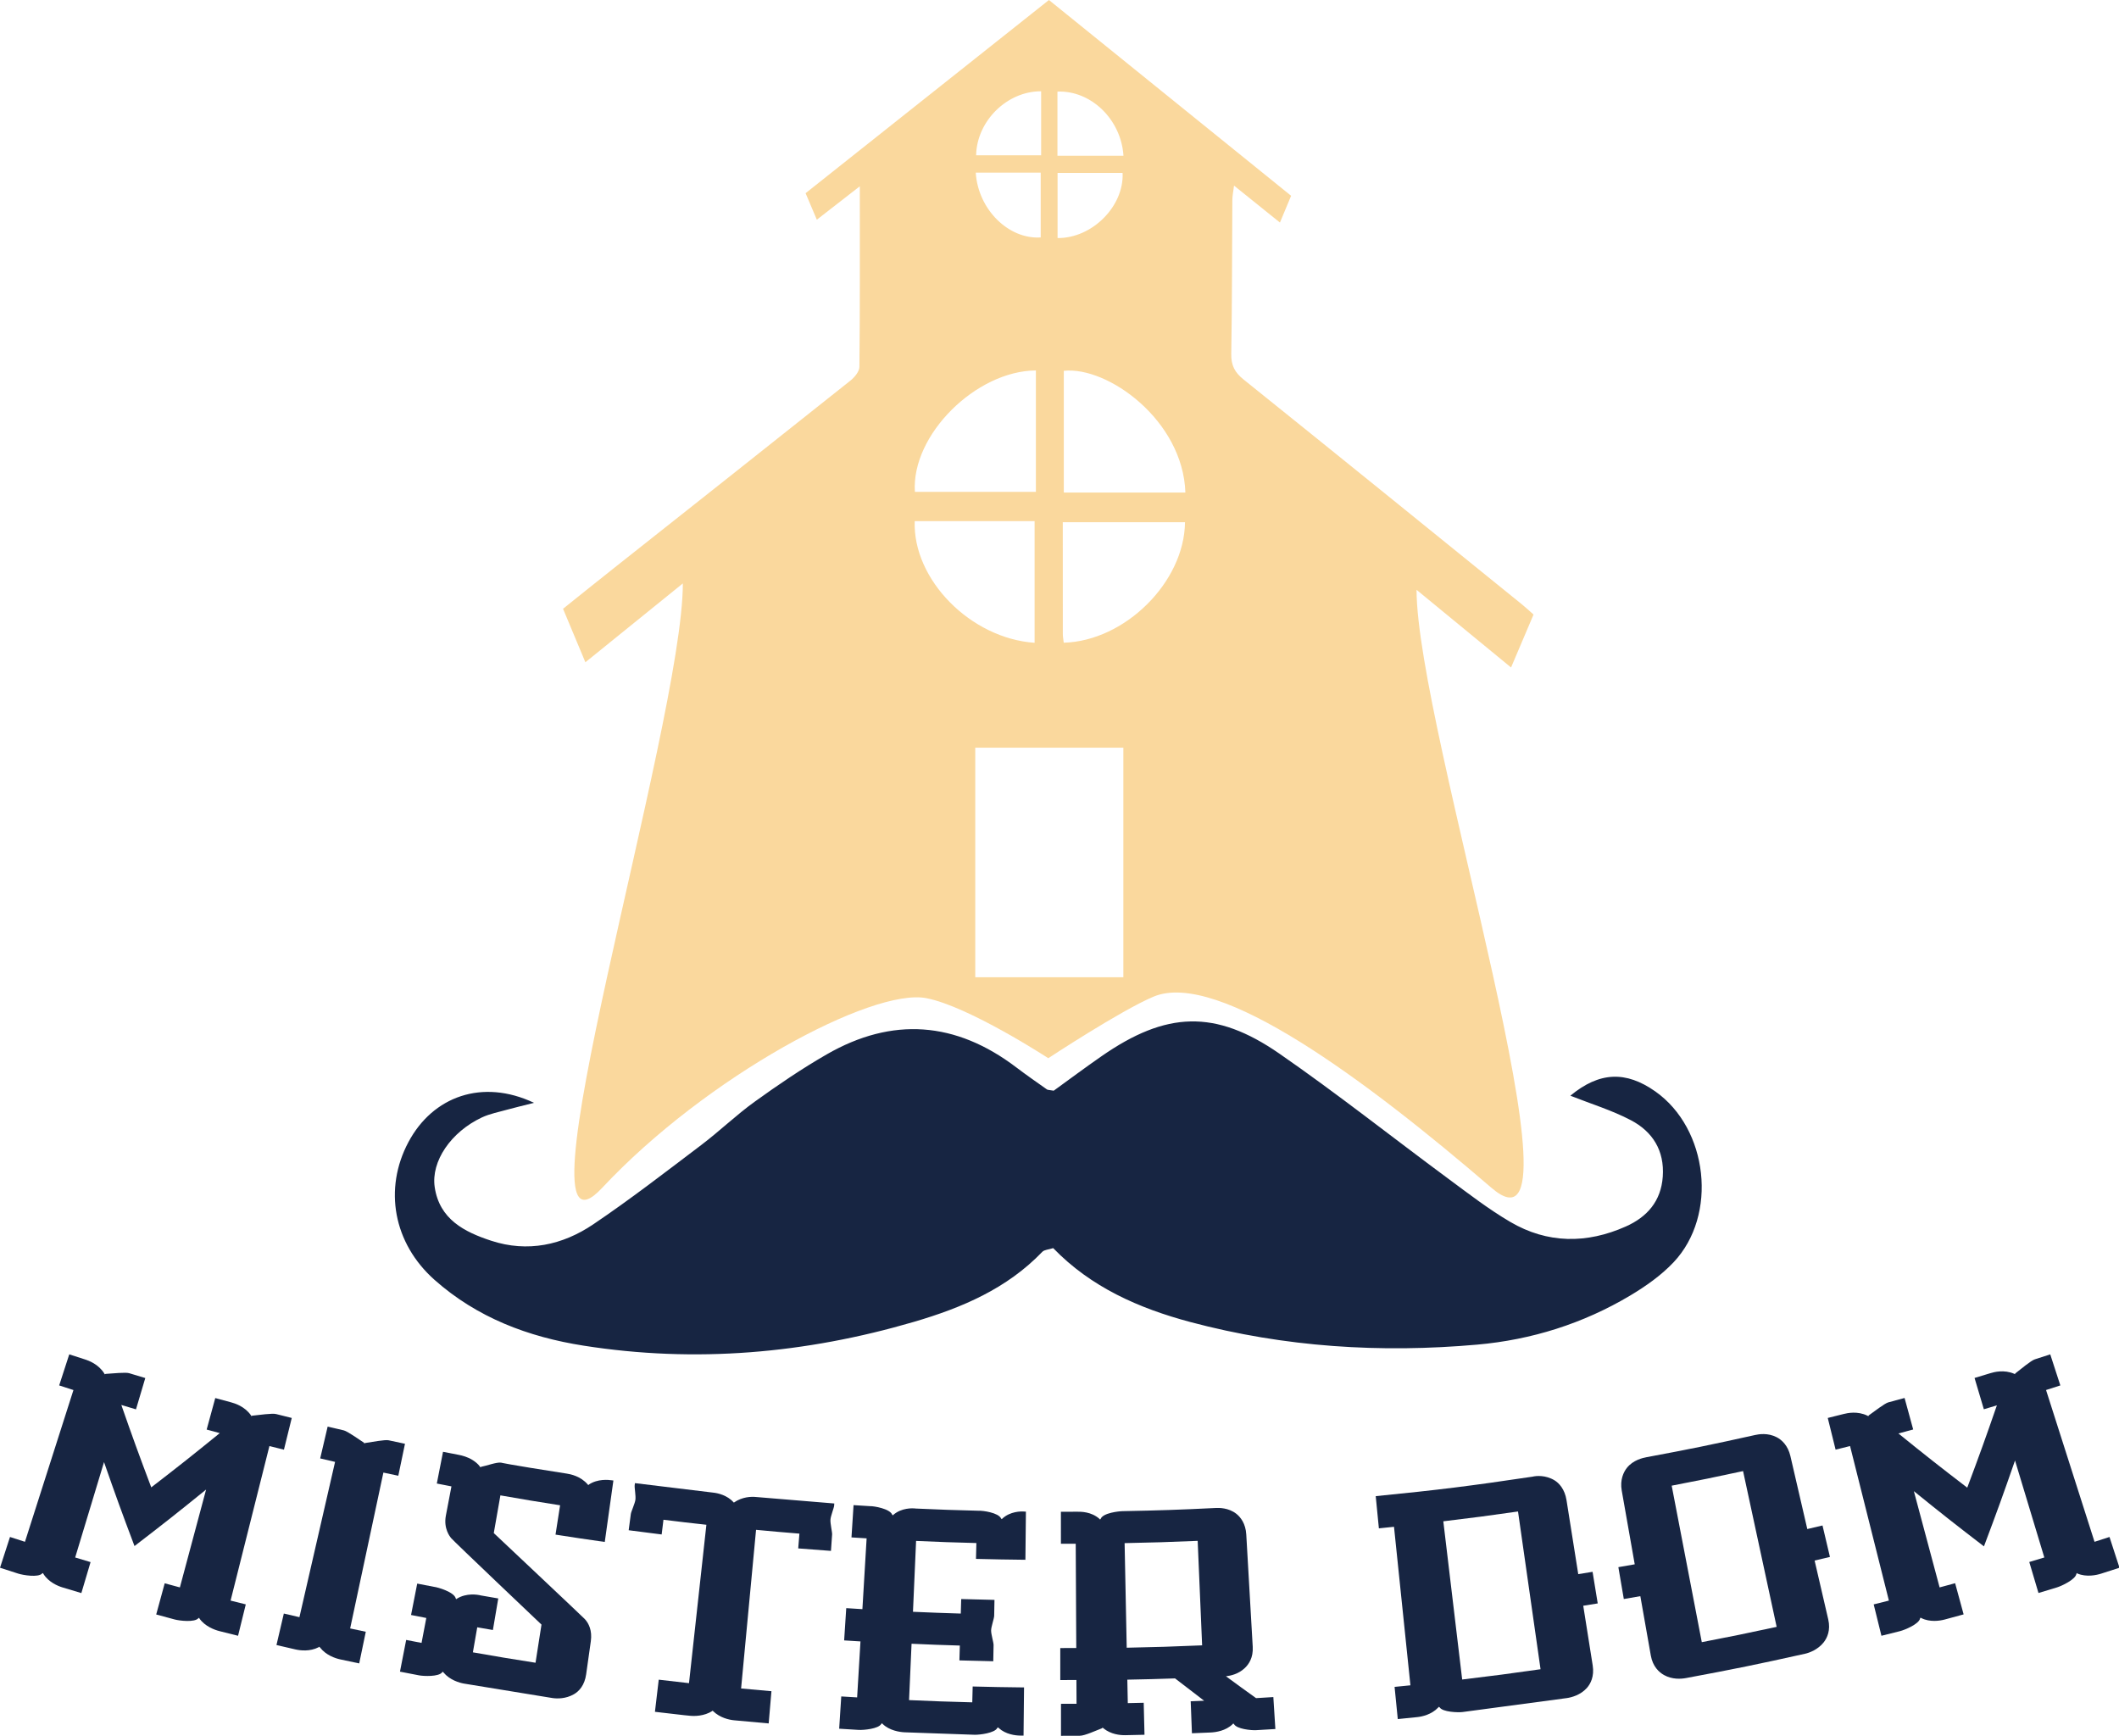 <svg width="293" height="240" viewBox="0 0 293 240" fill="none" xmlns="http://www.w3.org/2000/svg">
<path fill-rule="evenodd" clip-rule="evenodd" d="M73.843 152.482C71.989 152.951 71.106 153.155 70.239 153.398C69.026 153.742 67.753 153.975 66.623 154.505C62.361 156.507 59.58 160.567 60.108 164.137C60.767 168.591 64.221 170.337 67.929 171.552C72.954 173.195 77.768 172.154 82.013 169.293C87.139 165.837 92.039 162.04 96.972 158.307C99.501 156.394 101.799 154.163 104.369 152.314C107.582 150.001 110.872 147.761 114.3 145.789C123.391 140.555 132.17 141.233 140.524 147.58C141.911 148.632 143.344 149.625 144.765 150.63C144.883 150.713 145.074 150.695 145.701 150.803C147.719 149.345 149.986 147.649 152.312 146.036C161.238 139.834 168.023 139.534 176.899 145.675C184.855 151.178 192.454 157.203 200.241 162.959C203.046 165.032 205.824 167.183 208.823 168.942C213.97 171.966 219.412 171.985 224.815 169.574C227.745 168.267 229.678 166.09 229.916 162.682C230.168 159.081 228.511 156.458 225.498 154.879C222.888 153.51 220.024 152.639 217.138 151.496C221.151 148.171 224.819 148.046 228.878 150.9C236.195 156.052 237.562 168.007 231.415 174.522C229.702 176.338 227.562 177.841 225.404 179.13C218.9 183.006 211.767 185.248 204.267 185.912C190.895 187.097 177.644 186.268 164.605 182.792C157.437 180.88 150.841 177.958 145.628 172.57C144.968 172.781 144.402 172.79 144.124 173.08C139.219 178.185 133.001 180.821 126.369 182.765C111.374 187.15 96.175 188.488 80.698 186.055C73.021 184.849 65.966 182.18 60.082 176.956C54.394 171.905 53.027 164.378 56.474 157.911C59.851 151.574 66.707 149.11 73.843 152.482Z" fill="#172542"/>
<path fill-rule="evenodd" clip-rule="evenodd" d="M143.961 12.62C139.234 12.601 135.063 16.742 134.972 21.468C137.973 21.468 140.971 21.468 143.961 21.468C143.961 18.369 143.961 15.494 143.961 12.62ZM146.216 21.535C149.423 21.535 152.379 21.535 155.345 21.535C155.026 16.522 150.866 12.483 146.216 12.663C146.216 15.534 146.216 18.41 146.216 21.535ZM134.92 23.867C135.239 28.991 139.499 33.124 143.901 32.829C143.901 29.879 143.901 26.933 143.901 23.867C140.839 23.867 137.956 23.867 134.92 23.867ZM146.234 32.913C151.014 32.963 155.441 28.505 155.224 23.91C152.277 23.91 149.328 23.91 146.234 23.91C146.234 27.018 146.234 29.965 146.234 32.913ZM163.854 72.204C158.134 72.204 152.616 72.204 146.954 72.204C146.954 77.502 146.952 82.579 146.96 87.656C146.962 88.061 147.043 88.465 147.086 88.864C155.557 88.625 163.77 80.48 163.854 72.204ZM126.48 72.057C126.197 80.149 134.219 88.268 143.057 88.876C143.057 83.292 143.057 77.721 143.057 72.057C137.38 72.057 131.926 72.057 126.48 72.057ZM163.907 68.104C163.582 58.118 153.172 50.621 147.097 51.271C147.097 56.868 147.097 62.466 147.097 68.104C152.803 68.104 158.27 68.104 163.907 68.104ZM143.235 51.221C134.974 51.264 125.993 60.121 126.503 68.004C132.034 68.004 137.56 68.004 143.235 68.004C143.235 62.334 143.235 56.861 143.235 51.221ZM134.851 135.115C141.826 135.115 148.598 135.115 155.33 135.115C155.33 124.428 155.33 113.958 155.33 103.377C148.427 103.377 141.723 103.377 134.851 103.377C134.851 113.986 134.851 124.463 134.851 135.115ZM83.261 164.24C70.248 178.157 94.419 100.192 94.419 80.666C89.757 84.439 85.482 87.895 80.943 91.568C79.894 89.055 78.916 86.721 77.853 84.172C80.203 82.292 82.526 80.421 84.863 78.57C95.774 69.929 106.695 61.303 117.582 52.631C118.159 52.172 118.827 51.372 118.833 50.724C118.919 42.575 118.889 34.423 118.889 25.756C116.754 27.416 114.963 28.809 112.946 30.378C112.398 29.093 111.927 27.978 111.391 26.712C122.617 17.801 133.768 8.948 145.04 0.001C156.196 9.02 167.267 17.97 178.526 27.07C178.054 28.201 177.588 29.317 176.981 30.77C174.841 29.049 172.871 27.463 170.633 25.663C170.534 26.472 170.403 27.063 170.399 27.655C170.35 34.746 170.37 41.839 170.25 48.93C170.224 50.507 170.719 51.48 171.946 52.465C184.821 62.8 197.644 73.202 210.477 83.59C210.987 84.002 211.462 84.456 212.047 84.97C211.02 87.386 210.021 89.734 208.938 92.287C204.582 88.709 200.431 85.297 195.871 81.55C195.871 100.668 220.487 176.497 206.237 164.24C189.003 149.414 168.409 134.031 159.483 137.809C154.926 139.737 144.95 146.312 144.95 146.312C144.95 146.312 133.992 139.159 128.093 138.01C120.627 136.557 97.684 148.814 83.261 164.24Z" fill="#FAD89D"/>
<path d="M20.915 205.649C24.759 202.686 26.652 201.188 30.388 198.148C29.662 197.954 29.301 197.853 28.576 197.655C29.052 195.912 29.289 195.042 29.765 193.3C30.645 193.54 31.085 193.66 31.964 193.895C32.46 194.029 33.838 194.441 34.713 195.704L34.784 195.818C34.787 195.818 34.82 195.744 34.85 195.741C35.85 195.64 37.637 195.374 38.178 195.512C39.043 195.73 39.477 195.838 40.342 196.052C39.91 197.805 39.693 198.682 39.261 200.437C38.459 200.238 38.056 200.138 37.254 199.936C35.106 208.483 34.032 212.755 31.884 221.304C32.724 221.516 33.143 221.621 33.985 221.827C33.557 223.564 33.345 224.432 32.916 226.168C31.894 225.917 31.38 225.788 30.359 225.528C29.683 225.358 28.344 224.877 27.574 223.775C27.538 223.723 27.551 223.676 27.551 223.676C27.547 223.673 27.447 223.723 27.432 223.74C26.922 224.341 24.821 224.095 24.149 223.913C24.052 223.889 24.003 223.883 21.599 223.224C22.069 221.5 22.305 220.636 22.775 218.912C23.613 219.141 24.034 219.253 24.873 219.481C26.323 214.068 27.048 211.361 28.498 205.951C24.599 209.117 22.614 210.679 18.598 213.763C16.846 209.126 16.005 206.804 14.384 202.155C12.788 207.43 11.989 210.067 10.394 215.343C11.245 215.599 11.672 215.727 12.523 215.982C12.013 217.696 11.759 218.552 11.25 220.264C10.199 219.953 9.671 219.795 8.621 219.475C8.001 219.287 6.707 218.748 6.01 217.623C5.976 217.566 5.96 217.508 5.942 217.502C5.92 217.497 5.837 217.544 5.821 217.561C5.283 218.136 3.188 217.787 2.521 217.574C2.474 217.558 2.426 217.549 0.002 216.761C0.554 215.06 0.83 214.208 1.382 212.508C2.21 212.778 2.622 212.912 3.451 213.176C6.131 204.783 7.473 200.586 10.155 192.192C9.365 191.939 8.972 191.81 8.183 191.553C8.741 189.835 9.019 188.976 9.576 187.258C10.446 187.541 10.881 187.681 11.753 187.96C12.242 188.117 13.605 188.597 14.423 189.904C14.423 189.904 14.47 190.014 14.487 190.019C14.506 190.025 14.572 189.961 14.601 189.959C15.568 189.9 17.363 189.712 17.856 189.861C18.748 190.132 19.197 190.269 20.089 190.533C19.575 192.265 19.319 193.133 18.803 194.863C17.991 194.621 17.587 194.5 16.776 194.254C18.368 198.816 19.195 201.095 20.915 205.649Z" fill="#172542"/>
<path d="M53.729 199.138C54.637 199.335 55.09 199.432 55.998 199.622C55.63 201.39 55.443 202.273 55.075 204.042C54.249 203.869 53.837 203.782 53.012 203.605C51.173 212.224 50.255 216.535 48.416 225.154C49.283 225.338 49.712 225.43 50.579 225.612C50.215 227.363 50.031 228.239 49.668 229.989C47.237 229.481 47.144 229.453 47.046 229.433C46.365 229.286 45.085 228.863 44.256 227.794C44.216 227.739 44.129 227.677 44.129 227.677C44.124 227.677 44.121 227.721 44.06 227.752C42.849 228.372 41.522 228.21 40.843 228.054C40.744 228.031 40.648 228.017 38.228 227.448C38.635 225.707 38.839 224.836 39.247 223.095C40.109 223.295 40.54 223.4 41.403 223.597C43.373 215.008 44.362 210.716 46.331 202.126C45.509 201.935 45.096 201.839 44.274 201.646C44.685 199.887 44.893 199.007 45.305 197.248C46.191 197.456 46.633 197.56 47.521 197.764C48.02 197.879 49.529 198.945 50.326 199.472C50.352 199.49 50.352 199.572 50.352 199.572C50.356 199.573 50.478 199.517 50.509 199.513C51.462 199.371 53.232 199.033 53.729 199.138Z" fill="#172542"/>
<path d="M76.813 212.182C77.066 210.558 77.194 209.749 77.446 208.125C74.14 207.608 72.491 207.334 69.192 206.756C68.827 208.84 68.642 209.88 68.277 211.967C68.277 211.967 80.566 223.54 80.861 223.856C81.406 224.443 81.904 225.436 81.694 226.928C81.438 228.752 81.306 229.666 81.05 231.489C80.834 233.023 80.069 233.839 79.368 234.244C78.226 234.904 77.029 234.872 76.392 234.778C76.295 234.76 64.223 232.791 64.126 232.774C63.541 232.671 62.198 232.292 61.332 231.252C61.288 231.199 61.265 231.149 61.248 231.146C61.227 231.14 61.15 231.196 61.137 231.216C60.673 231.853 58.57 231.76 57.938 231.639C57.839 231.621 57.787 231.615 55.305 231.129C55.648 229.374 55.819 228.497 56.163 226.743C57.012 226.908 57.44 226.991 58.289 227.154C58.553 225.774 58.683 225.085 58.946 223.707C58.104 223.543 57.681 223.46 56.838 223.294C57.179 221.558 57.351 220.691 57.69 218.953C58.62 219.135 59.086 219.225 60.015 219.401C60.546 219.457 62.785 220.124 63.011 220.982C63.018 221.007 63.047 221.086 63.093 221.093C63.139 221.101 63.147 221.054 63.204 221.022C64.496 220.236 66.003 220.462 66.517 220.596C67.468 220.764 67.945 220.846 68.896 221.007C68.599 222.754 68.451 223.628 68.154 225.371C67.289 225.223 66.854 225.15 65.99 224.997C65.747 226.382 65.629 227.075 65.386 228.458C68.847 229.065 70.58 229.355 74.049 229.897C74.379 227.787 74.543 226.732 74.873 224.622C74.873 224.622 62.656 213.031 62.364 212.648C62.248 212.497 61.302 211.382 61.653 209.546C61.962 207.932 62.114 207.128 62.423 205.513C61.613 205.358 61.209 205.278 60.4 205.118C60.744 203.364 60.916 202.488 61.259 200.732C62.151 200.908 62.597 200.996 63.489 201.166C63.854 201.236 64.681 201.436 65.379 201.891C65.697 202.099 66.094 202.395 66.355 202.768C66.355 202.768 66.413 202.873 66.427 202.876C66.445 202.878 66.507 202.808 66.539 202.803C67.286 202.667 68.654 202.143 69.275 202.23C69.498 202.262 69.631 202.384 78.363 203.745C78.866 203.822 80.273 204.086 81.272 205.25L81.351 205.352C81.354 205.352 81.409 205.267 81.409 205.267C82.657 204.438 84.13 204.602 84.632 204.675C84.707 204.685 84.743 204.691 84.816 204.699C84.339 208.096 84.1 209.799 83.623 213.196C80.897 212.81 79.535 212.607 76.813 212.182Z" fill="#172542"/>
<path d="M106.191 238.278C104.321 238.12 103.384 238.032 101.516 237.854C100.826 237.787 99.56 237.527 98.566 236.555C98.568 236.535 98.572 236.526 98.573 236.511C98.526 236.505 98.521 236.552 98.521 236.552C97.355 237.303 96.01 237.296 95.321 237.22C95.225 237.211 95.026 237.211 90.56 236.681C90.772 234.904 90.874 234.019 91.085 232.241C91.123 232.247 91.144 232.247 91.183 232.249C92.818 232.446 93.634 232.54 95.27 232.719C96.231 223.957 96.714 219.583 97.674 210.819C95.298 210.559 94.112 210.42 91.738 210.125C91.638 210.942 91.59 211.343 91.49 212.16C89.665 211.933 88.751 211.818 86.928 211.576C87.049 210.67 87.107 210.221 87.229 209.315C87.271 209 87.783 207.899 87.858 207.374C87.938 206.816 87.712 205.698 87.761 205.335C87.774 205.227 87.781 205.172 87.796 205.063C87.796 205.063 98.528 206.367 98.621 206.376C99.266 206.446 100.538 206.718 101.458 207.731L101.496 207.784C101.499 207.782 101.499 207.736 101.499 207.736C102.652 206.936 103.904 206.921 104.501 206.977C104.639 206.991 115.359 207.876 115.359 207.876C115.352 207.986 115.35 208.045 115.341 208.154C115.315 208.515 114.861 209.573 114.828 210.125C114.795 210.662 115.08 211.841 115.058 212.16C114.994 213.07 114.964 213.519 114.9 214.431C113.088 214.302 112.184 214.234 110.372 214.088C110.437 213.269 110.471 212.865 110.537 212.045C108.138 211.851 106.939 211.746 104.542 211.52C103.717 220.295 103.3 224.679 102.474 233.454C104.112 233.609 104.932 233.683 106.57 233.823C106.609 233.826 106.63 233.826 106.67 233.828C106.517 235.611 106.44 236.502 106.288 238.285C106.249 238.281 106.231 238.281 106.191 238.278Z" fill="#172542"/>
<path d="M118.98 226.947C118.078 226.893 117.624 226.866 116.723 226.808C116.838 225.024 116.897 224.133 117.012 222.348C117.905 222.403 118.354 222.435 119.247 222.488C119.48 218.571 119.597 216.616 119.83 212.699C118.993 212.648 118.575 212.622 117.737 212.567C117.852 210.781 117.909 209.89 118.023 208.105C118.944 208.165 119.408 208.194 120.328 208.248C120.839 208.231 123.039 208.6 123.362 209.421C123.372 209.447 123.451 209.517 123.451 209.517C123.455 209.517 123.497 209.468 123.544 209.43C124.65 208.479 126.132 208.509 126.638 208.577C130.123 208.735 131.867 208.793 135.353 208.882C135.862 208.849 138.073 209.146 138.423 209.952C138.435 209.975 138.516 210.045 138.516 210.045C138.518 210.042 138.562 209.998 138.608 209.955C139.681 208.969 141.163 208.943 141.67 208.997C141.743 208.997 141.781 208.997 141.856 209C141.827 211.663 141.814 212.994 141.786 215.661C139.052 215.629 137.684 215.606 134.951 215.538C134.973 214.66 134.985 214.221 135.007 213.346C131.673 213.261 130.003 213.202 126.67 213.053C126.497 216.974 126.412 218.932 126.239 222.852C128.885 222.969 130.207 223.016 132.851 223.097C132.875 222.295 132.886 221.893 132.909 221.09C134.747 221.145 135.67 221.169 137.509 221.206C137.492 222.08 137.485 222.519 137.468 223.397C137.46 223.807 137.049 224.894 137.044 225.44C137.038 225.973 137.392 227.092 137.385 227.459C137.368 228.352 137.359 228.796 137.341 229.69C135.468 229.654 134.533 229.628 132.659 229.573C132.684 228.752 132.695 228.341 132.72 227.52C130.049 227.442 128.714 227.391 126.044 227.271C125.906 230.388 125.836 231.945 125.698 235.062C129.194 235.219 130.942 235.28 134.439 235.37C134.462 234.497 134.473 234.054 134.495 233.18C137.336 233.251 138.755 233.28 141.597 233.31C141.57 235.974 141.555 237.305 141.528 239.972C141.45 239.969 141.412 239.972 141.334 239.972C141.285 239.972 141.183 239.969 141.084 239.969C140.395 239.96 139.064 239.806 138.093 238.921C138.046 238.876 137.998 238.826 137.998 238.826C137.992 238.824 137.908 238.896 137.896 238.918C137.543 239.62 135.462 239.871 134.77 239.855C134.721 239.852 125.105 239.516 125.057 239.513C124.413 239.482 122.987 239.279 122.045 238.359C121.999 238.313 121.957 238.264 121.957 238.264C121.951 238.261 121.868 238.331 121.856 238.354C121.479 239.044 119.386 239.219 118.746 239.184C118.647 239.178 118.547 239.178 116.035 239.017C116.149 237.231 116.208 236.34 116.323 234.555C117.2 234.614 117.64 234.635 118.518 234.688C118.701 231.592 118.796 230.045 118.98 226.947Z" fill="#172542"/>
<path d="M165.606 213.043C161.566 213.216 159.546 213.277 155.503 213.358C155.619 219.141 155.679 222.036 155.794 227.819C159.967 227.735 162.051 227.667 166.221 227.491C165.977 221.711 165.853 218.824 165.606 213.043ZM176.069 234.643C176.18 236.409 176.237 237.296 176.349 239.061C175.284 239.128 174.751 239.158 173.687 239.219C172.997 239.259 170.996 239.058 170.627 238.381C170.616 238.359 170.526 238.293 170.526 238.293C170.521 238.295 170.48 238.348 170.434 238.393C169.493 239.309 168.117 239.507 167.424 239.539C167.376 239.542 167.327 239.55 164.812 239.647C164.743 237.879 164.71 236.994 164.641 235.224C165.384 235.197 165.756 235.18 166.499 235.15C164.88 233.919 164.077 233.303 162.478 232.062C159.84 232.152 158.518 232.185 155.879 232.237C155.906 233.532 155.919 234.183 155.944 235.479C156.823 235.459 157.266 235.453 158.144 235.431C158.187 237.2 158.21 238.082 158.253 239.854C157.188 239.879 156.653 239.89 155.589 239.913C154.897 239.923 153.61 239.808 152.569 238.958C152.569 238.958 152.485 238.865 152.469 238.865C152.447 238.865 152.398 238.949 152.366 238.96C151.535 239.272 150.011 239.985 149.321 239.991C149.222 239.991 149.174 239.996 146.705 239.999C146.705 238.228 146.705 237.345 146.705 235.576C147.566 235.576 147.996 235.573 148.856 235.572C148.849 234.259 148.846 233.6 148.84 232.283C147.948 232.289 147.501 232.289 146.607 232.289C146.607 230.519 146.607 229.634 146.607 227.866C147.491 227.866 147.934 227.861 148.819 227.858C148.79 222.091 148.774 219.208 148.744 213.442C147.924 213.444 147.517 213.447 146.697 213.447C146.696 211.675 146.696 210.792 146.694 209.025C147.599 209.025 148.052 209.022 148.957 209.016C149.461 209.013 150.89 209.002 152.012 209.991C152.06 210.036 152.059 210.081 152.105 210.081C152.149 210.081 152.189 210.013 152.199 209.989C152.537 209.172 154.723 208.946 155.227 208.938C160.375 208.837 162.949 208.752 168.092 208.5C168.551 208.477 169.868 208.451 170.956 209.306C171.535 209.763 172.238 210.654 172.325 212.156C172.683 218.37 172.86 221.474 173.218 227.687C173.305 229.191 172.68 230.098 172.127 230.625C171.263 231.451 170.191 231.691 169.516 231.768C171.17 232.985 172.001 233.588 173.679 234.789C174.636 234.734 175.111 234.702 176.069 234.643Z" fill="#172542"/>
<path d="M199.571 210.341C200.615 219.094 201.137 223.463 202.18 232.216C206.519 231.697 208.687 231.413 213.016 230.794C211.77 222.068 211.147 217.71 209.9 208.983C205.773 209.575 203.707 209.846 199.571 210.341ZM193.275 237.685C193.099 235.907 193.009 235.015 192.833 233.235C193.712 233.148 194.146 233.11 195.023 233.017C194.113 224.249 193.662 219.867 192.753 211.1C191.918 211.187 191.498 211.229 190.662 211.314C190.486 209.532 190.4 208.641 190.225 206.863C198.92 206.002 203.26 205.46 211.919 204.167C212.413 204.045 213.708 203.924 214.949 204.675C215.557 205.042 216.363 205.885 216.606 207.416C217.254 211.508 217.581 213.553 218.229 217.646C219.021 217.52 219.416 217.455 220.209 217.325C220.493 219.073 220.636 219.946 220.922 221.694C220.122 221.826 219.722 221.887 218.92 222.016C219.443 225.313 219.703 226.961 220.226 230.26C220.469 231.791 219.926 232.819 219.417 233.388C218.546 234.359 217.318 234.681 216.682 234.778C216.634 234.783 202.321 236.703 202.222 236.713C201.583 236.789 199.473 236.719 199.065 236.065C199.051 236.046 198.956 235.988 198.956 235.988C198.954 235.989 198.909 236.044 198.863 236.091C197.949 237.064 196.622 237.345 195.98 237.412C195.883 237.419 193.275 237.685 193.275 237.685Z" fill="#172542"/>
<path d="M231.149 205.414C232.814 214.069 233.646 218.398 235.311 227.052C239.458 226.254 241.528 225.829 245.662 224.935C243.803 216.32 242.877 212.014 241.019 203.398C237.079 204.25 235.102 204.653 231.149 205.414ZM233.133 232.014C232.451 232.14 231.228 232.233 230.089 231.598C229.421 231.226 228.535 230.436 228.265 228.91C227.686 225.621 227.394 223.98 226.814 220.691C225.901 220.85 225.443 220.928 224.529 221.086C224.228 219.322 224.076 218.445 223.775 216.681C224.678 216.525 225.135 216.447 226.039 216.288C225.321 212.209 224.959 210.167 224.241 206.088C223.979 204.605 224.496 203.528 224.959 202.948C225.822 201.864 227.159 201.574 227.658 201.48C233.689 200.356 236.696 199.741 242.696 198.406C243.195 198.297 244.426 198.079 245.67 198.716C246.365 199.074 247.225 199.859 247.565 201.325C248.499 205.358 248.965 207.374 249.9 211.411C250.74 211.215 251.163 211.117 252.003 210.918C252.415 212.659 252.619 213.528 253.031 215.268C252.182 215.47 251.757 215.57 250.911 215.766C251.663 219.021 252.042 220.647 252.795 223.898C253.145 225.41 252.654 226.457 252.156 227.089C251.368 228.083 250.192 228.517 249.61 228.648C243.039 230.111 239.741 230.785 233.133 232.014Z" fill="#172542"/>
<path d="M272.016 205.69C273.72 201.141 274.539 198.865 276.115 194.308C275.393 194.527 275.035 194.635 274.313 194.85C273.798 193.118 273.541 192.253 273.026 190.522C273.902 190.26 274.34 190.127 275.214 189.861C275.707 189.712 277.096 189.332 278.509 189.944L278.63 190.005C278.633 190.004 278.622 189.921 278.646 189.904C279.443 189.287 280.83 188.116 281.365 187.946C282.217 187.672 282.643 187.535 283.494 187.258C284.053 188.976 284.33 189.835 284.889 191.553C284.099 191.81 283.703 191.939 282.913 192.19C285.595 200.586 286.934 204.782 289.616 213.176C290.446 212.912 290.857 212.778 291.686 212.508C292.213 214.137 292.492 214.988 293 216.553V216.783C292.037 217.096 291.533 217.258 290.547 217.572C289.88 217.787 288.489 218.088 287.25 217.561C287.192 217.535 287.175 217.491 287.175 217.491C287.172 217.491 287.113 217.58 287.109 217.606C286.992 218.385 285.066 219.287 284.399 219.488C284.303 219.519 284.256 219.536 281.866 220.252C281.356 218.535 281.102 217.681 280.593 215.967C281.427 215.72 281.842 215.594 282.674 215.343C281.053 209.979 280.246 207.299 278.623 201.935C276.974 206.688 276.111 209.064 274.326 213.806C270.393 210.793 268.456 209.266 264.635 206.173C266.06 211.494 266.77 214.158 268.196 219.481C269.053 219.25 269.486 219.133 270.341 218.899C270.81 220.625 271.045 221.483 271.516 223.21C270.458 223.497 269.932 223.645 268.875 223.928C268.249 224.095 266.869 224.318 265.685 223.729C265.627 223.699 265.583 223.662 265.566 223.665C265.543 223.67 265.497 223.751 265.493 223.775C265.339 224.547 263.385 225.361 262.709 225.531C262.66 225.542 262.614 225.56 260.152 226.168C259.724 224.432 259.509 223.564 259.08 221.829C259.922 221.621 260.343 221.516 261.183 221.304C259.035 212.755 257.962 208.483 255.812 199.935C255.012 200.138 254.615 200.236 253.813 200.434C253.381 198.681 253.163 197.804 252.73 196.052C253.615 195.831 254.057 195.724 254.94 195.501C255.438 195.375 256.842 195.062 258.222 195.741C258.222 195.741 258.319 195.811 258.336 195.809C258.356 195.803 258.373 195.713 258.397 195.697C259.185 195.135 260.61 194.029 261.105 193.895C262.003 193.655 262.453 193.534 263.35 193.289C263.826 195.031 264.066 195.9 264.542 197.644C263.724 197.866 263.315 197.976 262.499 198.197C266.25 201.233 268.154 202.732 272.016 205.69Z" fill="#172542"/>
</svg>
